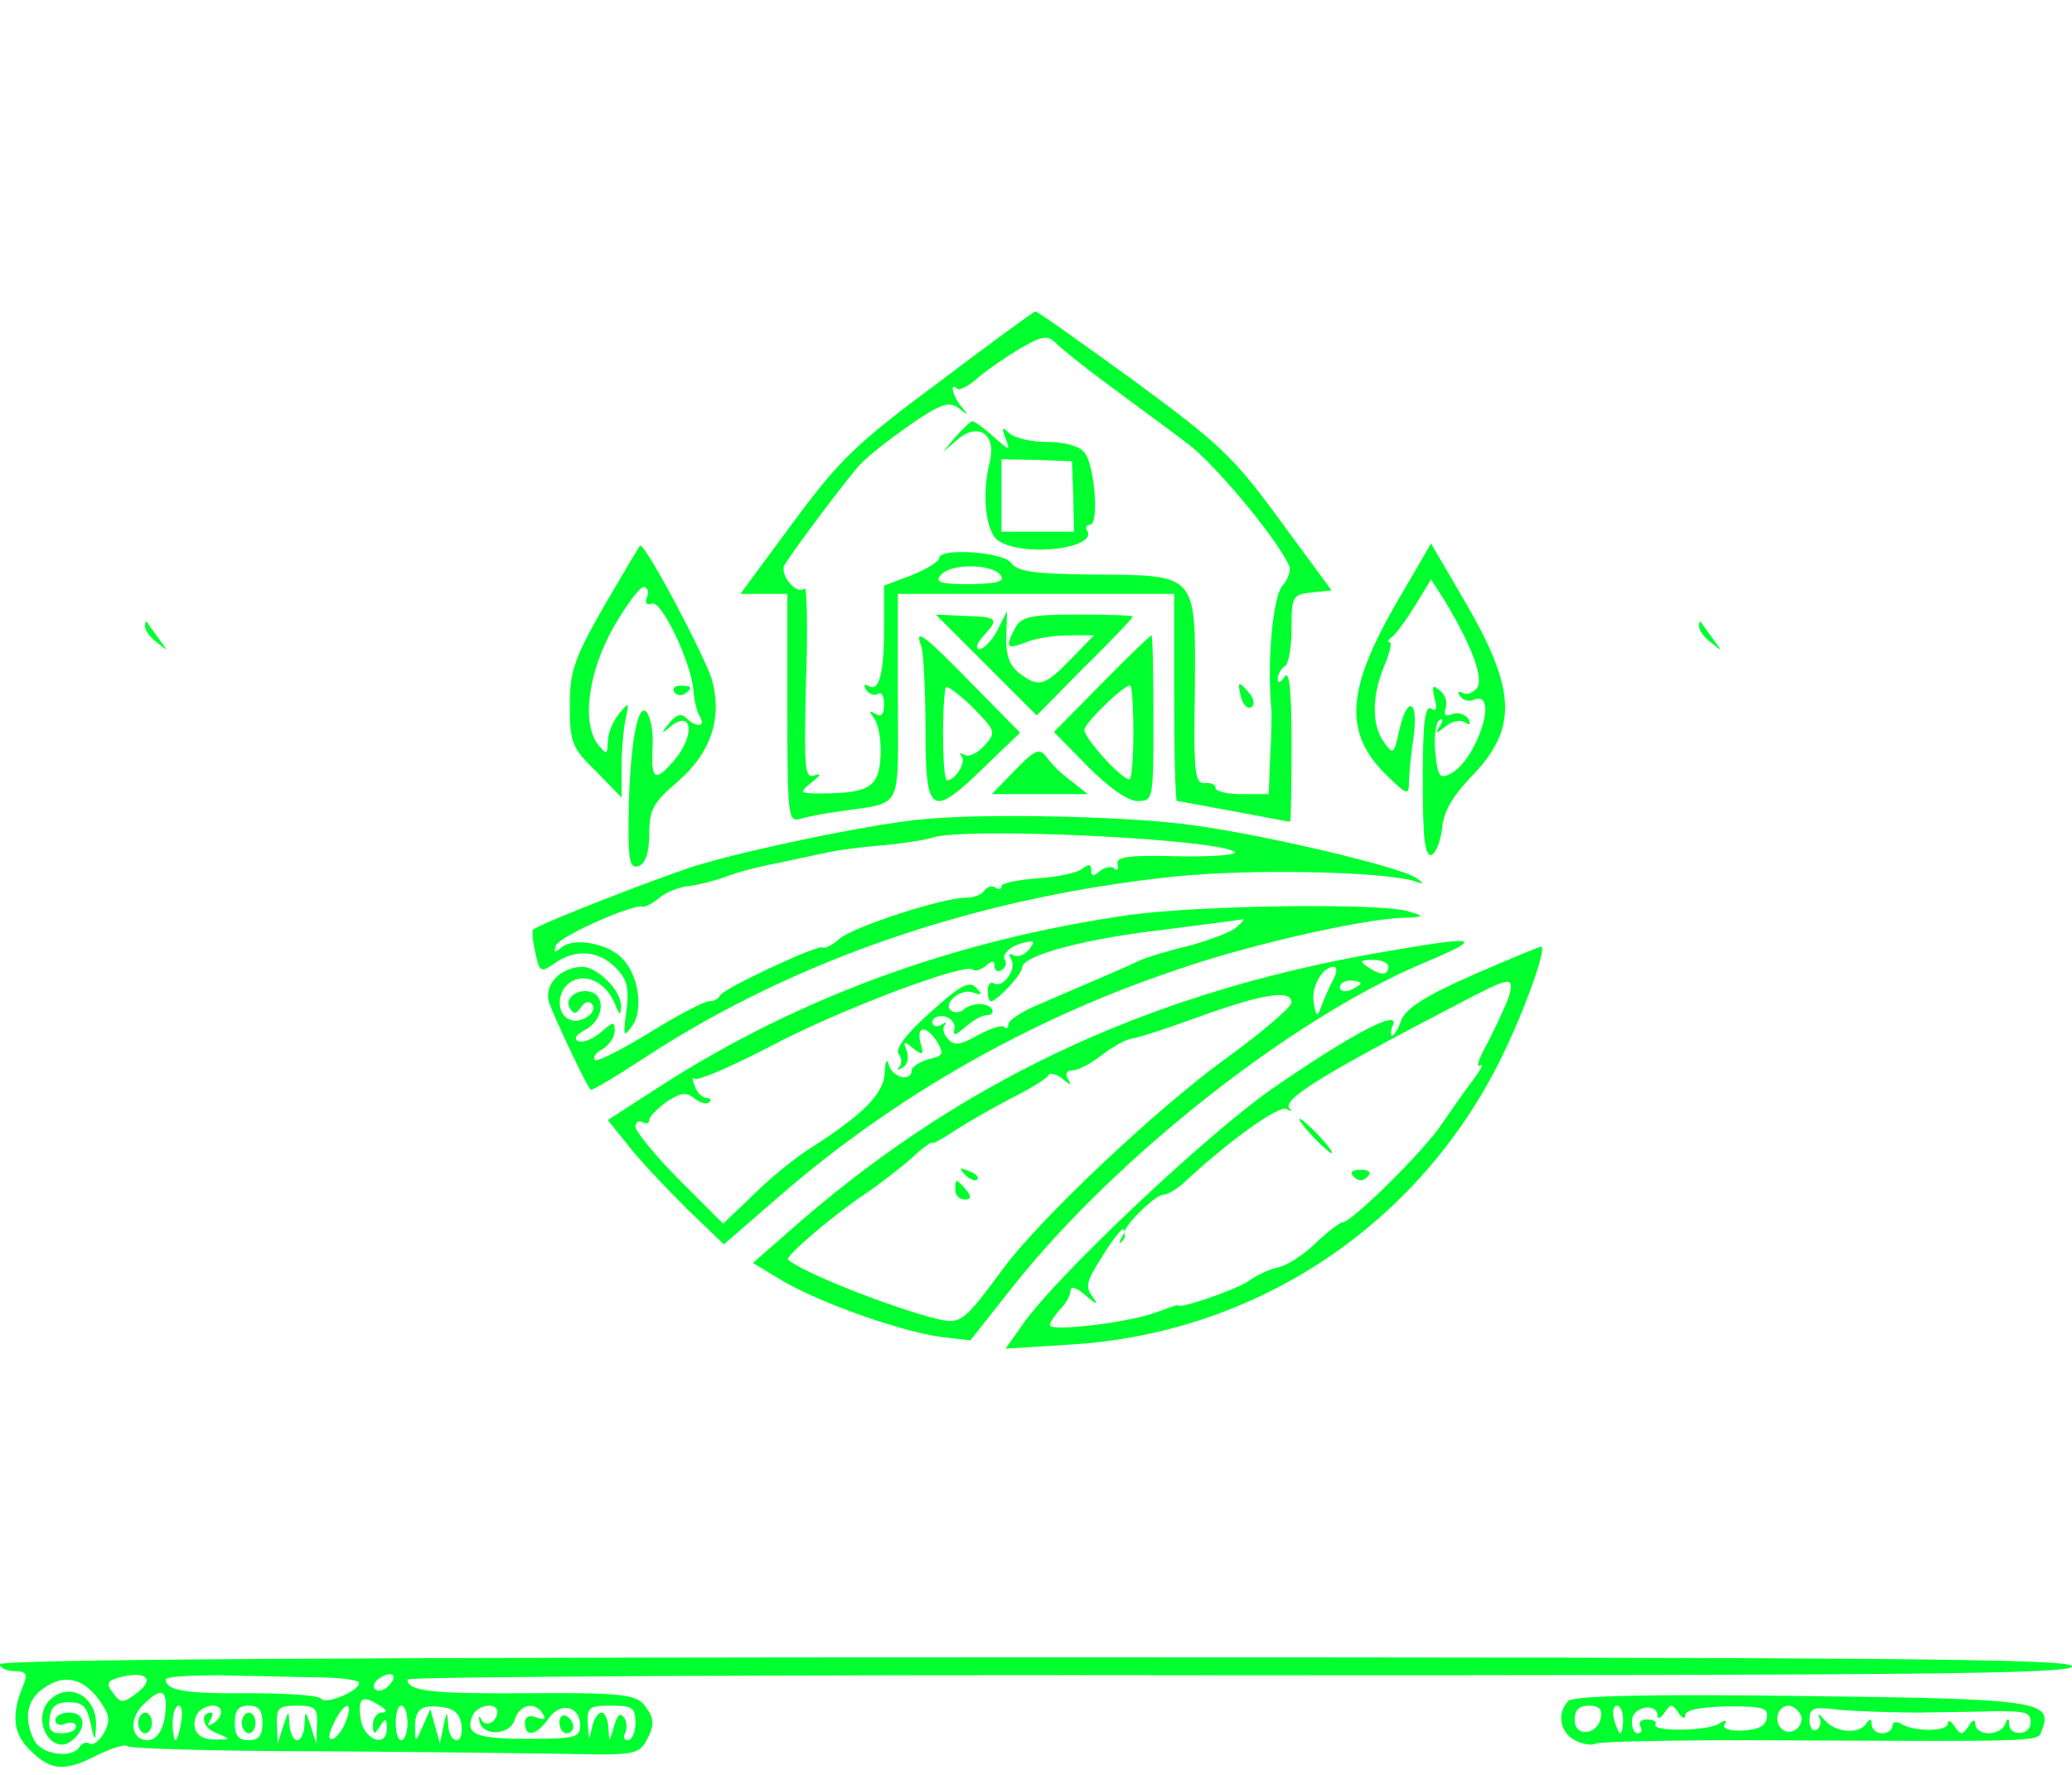  <svg version="1.0" xmlns="http://www.w3.org/2000/svg"  width="300pt" height="257pt" viewBox="0 0 300 257"  preserveAspectRatio="xMidYMid meet">  <g transform="translate(0,257) scale(0.1,-0.1)" fill="#00ff2e" stroke="none"> <path d="M1360 2017 c-120 -89 -144 -112 -212 -204 l-76 -103 34 0 34 0 0 -166 c0 -153 1 -165 18 -160 9 3 35 8 57 11 94 14 85 -3 85 165 l0 150 200 0 200 0 0 -150 c0 -82 2 -150 4 -150 2 0 40 -7 83 -15 43 -8 79 -15 81 -15 1 0 2 51 2 113 0 76 -3 107 -10 97 -6 -9 -10 -10 -10 -3 0 6 5 15 10 18 6 3 10 28 10 55 0 46 1 49 29 52 l29 3 -75 102 c-68 93 -88 111 -213 203 -76 55 -139 100 -141 99 -2 0 -65 -46 -139 -102z m239 0 c31 -23 61 -45 66 -49 6 -4 30 -22 54 -40 38 -28 127 -134 147 -176 4 -7 -1 -21 -9 -30 -14 -15 -23 -111 -16 -182 0 -8 0 -39 -2 -67 l-2 -53 -39 0 c-21 0 -38 4 -38 9 0 5 -7 8 -16 7 -14 -1 -16 16 -14 136 1 169 5 165 -150 166 -82 1 -107 4 -116 17 -12 16 -104 22 -104 7 0 -5 -18 -16 -40 -25 l-40 -15 0 -60 c0 -68 -7 -95 -23 -85 -6 3 -7 1 -3 -6 4 -6 12 -9 17 -6 5 4 9 -3 9 -15 0 -14 -4 -19 -12 -14 -10 6 -10 4 -2 -7 6 -8 10 -32 9 -53 -2 -45 -16 -54 -80 -55 -38 0 -39 0 -20 16 13 10 15 14 4 10 -14 -5 -15 10 -12 136 3 78 1 139 -2 135 -11 -11 -37 20 -29 34 16 26 90 124 109 145 11 12 44 38 73 58 45 31 56 34 70 24 14 -11 15 -11 5 1 -13 14 -19 39 -7 27 3 -3 17 4 30 16 14 12 42 31 62 43 32 18 39 19 51 7 8 -8 39 -33 70 -56z m-151 -279 c8 -10 -2 -13 -43 -14 -43 0 -52 3 -43 13 13 17 72 17 86 1z"/> <path d="M1384 1938 l-19 -23 22 19 c30 25 56 7 46 -33 -12 -47 -6 -104 14 -115 38 -23 143 -10 127 16 -3 4 -1 8 4 8 14 0 7 87 -8 105 -7 9 -29 15 -54 15 -23 0 -48 6 -55 13 -10 10 -11 8 -5 -8 7 -19 6 -18 -18 3 -13 12 -27 22 -30 22 -3 0 -13 -10 -24 -22z m170 -87 l1 -51 -52 0 -53 0 0 53 0 52 51 -1 51 -2 2 -51z"/> <path d="M1797 1560 c3 -11 9 -17 15 -14 5 3 4 12 -3 20 -16 19 -18 18 -12 -6z"/> <path d="M875 1693 c-44 -77 -50 -95 -50 -145 0 -53 3 -61 38 -95 l37 -38 0 45 c0 25 3 56 6 70 5 24 5 24 -10 6 -9 -11 -16 -29 -16 -40 -1 -20 -1 -20 -15 -3 -23 32 -13 105 24 170 18 31 37 57 43 57 5 0 8 -7 5 -14 -4 -9 -1 -13 7 -10 14 5 57 -86 60 -126 1 -14 5 -31 9 -37 10 -16 -5 -17 -19 -3 -8 8 -15 5 -25 -7 -13 -16 -12 -17 3 -4 31 23 34 -14 5 -49 -29 -34 -35 -31 -32 23 1 20 -4 42 -10 47 -14 11 -25 -68 -25 -171 0 -48 3 -57 15 -53 10 4 15 20 15 47 0 34 6 45 40 74 49 42 66 92 51 148 -9 32 -95 195 -104 195 -1 0 -24 -39 -52 -87z"/> <path d="M2026 1704 c-78 -133 -82 -196 -16 -259 27 -26 30 -27 30 -8 0 11 3 42 7 68 7 55 -11 57 -22 3 -7 -30 -8 -31 -21 -13 -18 24 -18 67 0 110 8 19 12 35 8 35 -4 0 -2 4 4 8 5 4 20 24 33 45 l23 38 21 -33 c39 -65 56 -112 45 -125 -6 -7 -15 -10 -21 -6 -6 3 -7 1 -3 -5 4 -6 13 -9 21 -5 36 13 3 -87 -34 -107 -17 -9 -19 -5 -23 31 -2 22 1 43 6 46 5 4 6 0 1 -8 -8 -12 -6 -12 8 -1 9 8 22 10 28 6 8 -5 9 -3 5 5 -5 7 -15 10 -23 7 -10 -4 -13 -2 -10 8 3 8 0 20 -8 26 -11 9 -12 7 -8 -11 4 -15 3 -20 -5 -15 -9 5 -12 -22 -12 -104 0 -85 3 -111 13 -108 6 3 13 20 15 39 2 23 15 46 42 74 68 70 66 125 -9 254 l-49 84 -46 -79z"/> <path d="M1428 1607 l73 -73 69 70 c39 38 70 71 70 73 0 2 -36 3 -80 3 -68 0 -81 -3 -90 -19 -15 -29 -13 -32 16 -21 14 6 42 10 62 10 l36 0 -34 -35 c-38 -39 -46 -41 -74 -20 -14 11 -20 26 -19 53 l1 37 -14 -28 c-8 -15 -20 -27 -26 -27 -6 0 -4 8 5 18 24 26 22 29 -25 30 l-43 2 73 -73z"/> <path d="M210 1663 c0 -6 8 -17 18 -24 16 -13 16 -13 2 6 -8 11 -16 22 -17 24 -2 2 -3 0 -3 -6z"/> <path d="M2460 1663 c0 -6 8 -17 18 -24 16 -13 16 -13 2 6 -8 11 -16 22 -17 24 -2 2 -3 0 -3 -6z"/> <path d="M1334 1634 c3 -9 6 -63 6 -120 0 -125 8 -130 86 -54 l51 49 -69 70 c-71 73 -85 83 -74 55z m91 -144 c-10 -11 -23 -17 -29 -13 -6 3 -8 3 -4 -2 8 -8 -9 -35 -21 -35 -6 0 -8 99 -2 134 0 5 17 -7 38 -27 35 -36 36 -37 18 -57z"/> <path d="M1595 1580 l-69 -70 49 -50 c31 -31 58 -50 72 -50 23 0 23 2 23 120 0 66 -1 120 -3 120 -1 0 -34 -31 -72 -70z m46 -70 c0 -34 -2 -64 -5 -68 -7 -6 -65 57 -66 71 0 10 61 69 67 64 2 -3 4 -33 4 -67z"/> <path d="M976 1568 c3 -5 10 -6 15 -3 13 9 11 12 -6 12 -8 0 -12 -4 -9 -9z"/> <path d="M1470 1455 l-34 -35 70 0 69 0 -24 19 c-14 10 -30 26 -36 35 -10 13 -16 11 -45 -19z"/> <path d="M1330 1383 c-78 -8 -253 -45 -327 -68 -63 -21 -217 -81 -231 -91 -2 -1 -1 -16 3 -33 6 -29 8 -30 28 -16 30 21 63 19 88 -6 17 -17 20 -29 16 -63 -5 -37 -4 -39 8 -22 17 22 10 74 -14 98 -20 22 -71 31 -88 16 -10 -8 -12 -8 -8 3 5 13 113 61 126 56 3 -1 14 5 24 13 9 8 29 16 44 17 14 2 37 8 51 13 14 6 48 15 75 20 28 6 61 13 75 16 14 3 50 8 80 10 30 3 62 8 70 11 48 16 418 -2 438 -21 4 -4 -34 -7 -83 -6 -72 2 -89 -1 -87 -11 2 -8 0 -11 -4 -7 -4 4 -13 3 -21 -3 -10 -9 -13 -8 -13 1 0 9 -4 9 -13 2 -7 -6 -36 -12 -65 -14 -28 -2 -52 -7 -52 -11 0 -5 -4 -6 -9 -2 -5 3 -12 1 -16 -5 -3 -5 -15 -10 -27 -10 -33 0 -162 -42 -182 -59 -10 -9 -21 -15 -25 -13 -8 4 -145 -60 -149 -70 -2 -5 -9 -8 -16 -8 -6 0 -45 -20 -85 -45 -41 -25 -76 -43 -80 -40 -3 4 2 11 12 16 9 6 17 17 17 26 0 14 -2 14 -19 -1 -11 -10 -26 -16 -33 -14 -8 3 -5 9 10 17 24 13 30 46 9 54 -19 7 -41 -8 -32 -23 6 -9 9 -9 16 1 4 7 11 10 15 6 12 -11 -13 -30 -30 -24 -22 8 -20 44 2 56 22 12 50 -3 62 -32 7 -18 9 -18 9 -4 1 22 -34 57 -56 57 -32 -1 -56 -26 -48 -52 7 -20 53 -118 60 -126 2 -2 38 20 81 48 216 141 483 232 768 261 110 11 298 7 344 -7 14 -5 15 -4 2 5 -25 16 -214 61 -323 76 -92 13 -307 18 -397 8z"/> <path d="M1635 1245 c-251 -36 -475 -118 -673 -244 l-82 -53 29 -36 c16 -21 54 -61 84 -91 l55 -53 83 72 c163 141 358 253 568 324 105 37 272 75 333 77 31 1 31 2 8 9 -39 13 -306 9 -405 -5z m155 -18 c-8 -7 -40 -19 -70 -27 -30 -7 -62 -17 -70 -21 -14 -7 -47 -21 -147 -64 -24 -10 -43 -23 -43 -28 0 -6 -3 -8 -6 -4 -3 3 -20 -2 -38 -12 -25 -14 -34 -16 -43 -6 -7 7 -9 16 -5 21 4 4 1 4 -5 0 -7 -4 -13 -2 -13 4 0 6 8 10 18 8 9 -2 16 -11 14 -18 -3 -11 1 -10 16 3 10 9 24 17 31 17 7 0 10 4 7 9 -7 10 -31 9 -42 -2 -4 -3 -11 -4 -16 -1 -15 9 12 33 30 27 14 -5 15 -3 5 7 -10 10 -23 3 -66 -36 -35 -31 -51 -53 -46 -60 5 -6 5 -15 1 -19 -4 -5 -2 -5 5 -1 7 4 9 14 6 24 -6 15 -4 15 9 4 14 -11 16 -10 11 7 -7 26 8 27 24 2 10 -17 9 -20 -13 -25 -13 -4 -24 -11 -24 -16 0 -17 -28 -11 -33 8 -3 10 -5 6 -6 -11 -1 -30 -30 -60 -105 -108 -23 -14 -61 -45 -85 -69 l-44 -42 -63 63 c-35 35 -63 70 -64 77 0 7 5 10 10 7 6 -3 10 -2 10 3 0 5 12 17 26 27 20 13 28 14 40 4 8 -6 17 -9 21 -5 3 3 2 6 -4 6 -6 0 -14 8 -17 17 -4 10 -4 14 0 11 3 -4 52 17 108 46 99 53 283 122 294 112 3 -3 11 -1 19 5 10 9 13 8 13 0 0 -7 5 -9 10 -6 6 4 8 10 5 15 -6 9 12 23 33 26 10 2 10 -1 1 -12 -6 -7 -16 -11 -22 -7 -6 3 -7 1 -3 -6 9 -14 -12 -43 -25 -35 -5 3 -9 -2 -9 -10 0 -9 2 -16 5 -16 8 0 45 39 45 49 0 17 88 41 200 54 63 8 117 15 120 16 2 0 -2 -5 -10 -12z"/> <path d="M1994 1190 c-340 -60 -612 -190 -856 -407 l-48 -42 45 -27 c56 -32 169 -72 227 -80 l43 -5 64 81 c148 185 400 384 591 465 93 39 83 41 -66 15z m16 -20 c0 -13 -11 -13 -30 0 -12 8 -11 10 8 10 12 0 22 -4 22 -10z m-79 -17 c-5 -10 -13 -27 -17 -38 -7 -19 -8 -19 -12 3 -4 23 13 52 29 52 5 0 5 -8 0 -17z m39 -7 c0 -2 -7 -6 -15 -10 -8 -3 -15 -1 -15 4 0 6 7 10 15 10 8 0 15 -2 15 -4z m-100 -28 c-1 -7 -44 -44 -98 -83 -99 -72 -265 -229 -318 -300 -59 -80 -63 -83 -97 -75 -65 16 -195 67 -216 86 -5 4 65 64 110 94 21 14 52 38 69 53 16 15 30 25 30 22 0 -2 15 6 33 18 18 12 55 33 82 47 28 14 52 29 53 33 2 4 11 2 20 -5 12 -10 14 -10 8 0 -4 7 -2 12 7 12 8 0 27 10 42 22 16 12 35 23 44 24 9 1 54 16 101 33 92 33 130 38 130 19z"/> <path d="M1397 869 c7 -7 15 -10 18 -7 3 3 -2 9 -12 12 -14 6 -15 5 -6 -5z"/> <path d="M1383 847 c0 -8 6 -14 14 -14 9 0 10 4 2 14 -6 7 -12 13 -14 13 -1 0 -2 -6 -2 -13z"/> <path d="M2132 1158 c-68 -30 -96 -48 -103 -65 -4 -12 -11 -23 -13 -23 -3 0 -3 7 1 16 9 23 -60 -13 -177 -94 -93 -65 -313 -272 -360 -341 l-24 -34 95 6 c261 16 492 165 614 398 37 70 77 180 66 178 -3 0 -48 -19 -99 -41z m53 -30 c-4 -13 -18 -42 -30 -66 -13 -23 -19 -39 -12 -35 6 4 1 -6 -11 -22 -13 -17 -33 -46 -46 -65 -26 -38 -129 -140 -142 -140 -4 0 -22 -14 -39 -30 -17 -17 -41 -32 -53 -35 -12 -2 -32 -11 -44 -20 -19 -13 -103 -42 -103 -35 0 1 -13 -4 -30 -10 -38 -15 -155 -29 -155 -19 0 4 7 14 15 23 8 8 15 20 15 27 0 7 8 5 22 -7 16 -14 19 -14 10 -2 -11 14 -9 23 13 57 14 23 28 41 31 41 3 0 2 -6 -2 -12 -4 -7 -4 -10 0 -6 4 3 6 9 4 11 -5 8 44 57 57 57 6 0 21 9 32 20 65 60 135 110 146 104 7 -4 9 -3 4 1 -11 13 48 49 246 152 74 39 80 40 72 11z"/> <path d="M1900 925 c13 -14 26 -25 28 -25 3 0 -5 11 -18 25 -13 14 -26 25 -28 25 -3 0 5 -11 18 -25z"/> <path d="M1960 866 c7 -7 13 -7 20 0 6 6 3 10 -10 10 -13 0 -16 -4 -10 -10z"/> <path d="M0 160 c0 -5 9 -10 21 -10 16 0 19 -4 14 -17 -19 -45 -17 -72 8 -97 31 -31 51 -32 99 -7 21 10 40 16 43 12 4 -3 129 -7 278 -7 150 -1 314 -3 366 -4 83 -2 95 0 105 16 15 26 14 36 -2 56 -12 14 -35 17 -166 16 -142 -1 -176 3 -176 20 0 4 542 7 1205 6 988 0 1205 2 1205 13 0 11 -269 13 -1500 13 -993 0 -1500 -3 -1500 -10z m199 -41 c-21 -16 -24 -16 -35 -1 -11 14 -9 18 9 23 38 10 52 -2 26 -22z m259 22 c34 0 62 -4 62 -8 0 -12 -49 -32 -55 -23 -3 5 -49 8 -104 8 -92 -1 -121 4 -121 20 0 4 35 6 78 6 42 -1 105 -2 140 -3z m104 -13 c-6 -6 -15 -8 -19 -4 -4 4 -1 11 7 16 19 12 27 3 12 -12z m-419 -19 c16 -22 17 -30 8 -48 -7 -12 -16 -19 -21 -16 -5 3 -11 1 -15 -5 -11 -17 -54 -11 -65 9 -16 31 -12 59 13 76 29 21 56 16 80 -16z m97 -8 c0 -30 -11 -51 -26 -51 -24 0 -28 29 -8 50 24 24 34 25 34 1z m310 -1 c10 -6 11 -10 3 -10 -7 0 -13 -8 -13 -17 0 -15 2 -16 10 -3 8 13 10 12 10 -3 0 -30 -35 -16 -38 16 -4 29 3 33 28 17z m-288 -25 c-2 -14 -6 -25 -8 -25 -2 0 -4 11 -4 25 0 14 4 25 9 25 4 0 6 -11 3 -25z m58 16 c0 -6 -5 -13 -12 -17 -7 -4 -8 -3 -4 4 4 7 5 12 2 12 -17 0 -13 -22 6 -29 23 -10 23 -10 1 -10 -25 -1 -37 13 -29 34 6 16 36 21 36 6z m60 -16 c0 -18 -5 -25 -20 -25 -15 0 -20 7 -20 25 0 18 5 25 20 25 15 0 20 -7 20 -25z m79 -2 l-1 -28 -8 25 c-8 24 -8 24 -9 3 -1 -13 -5 -23 -11 -23 -5 0 -10 10 -11 23 -1 21 -1 21 -9 -3 l-8 -25 -1 28 c-1 24 3 27 29 27 26 0 30 -3 29 -27z m42 5 c-4 -12 -13 -24 -19 -26 -7 -2 -7 5 1 22 15 32 30 35 18 4z m89 -3 c0 -14 -4 -25 -9 -25 -5 0 -8 11 -8 25 0 14 3 25 8 25 5 0 9 -11 9 -25z m78 -2 c2 -13 -1 -23 -7 -23 -6 0 -12 10 -12 23 -2 20 -2 20 -7 -3 l-5 -25 -7 25 -7 25 -11 -25 c-10 -23 -11 -23 -11 -4 -1 28 8 36 39 32 17 -2 26 -10 28 -25z m52 18 c0 -15 -18 -23 -23 -11 -3 6 -4 5 -3 -2 4 -23 44 -21 51 1 7 23 30 28 41 9 5 -8 2 -9 -9 -5 -11 4 -17 1 -17 -8 0 -22 17 -18 34 6 17 25 46 19 46 -10 0 -17 -8 -19 -75 -19 -75 0 -92 6 -81 33 6 16 36 21 36 6z m200 -16 c0 -14 -5 -25 -11 -25 -5 0 -7 4 -4 10 3 6 3 16 -1 22 -6 9 -10 5 -15 -12 -7 -24 -7 -24 -8 -2 -1 12 -5 22 -10 22 -5 0 -12 -10 -14 -22 -4 -20 -4 -19 -6 5 -1 25 2 27 34 27 31 0 35 -3 35 -25z"/> <path d="M72 108 c-28 -28 3 -83 33 -58 21 18 19 40 -5 40 -11 0 -20 -5 -20 -11 0 -6 7 -9 15 -5 8 3 15 1 15 -4 0 -6 -9 -10 -21 -10 -15 0 -20 5 -17 23 2 16 10 22 28 22 19 0 26 -6 31 -30 6 -28 7 -28 8 -4 2 42 -39 65 -67 37z"/> <path d="M200 75 c0 -8 5 -15 10 -15 6 0 10 7 10 15 0 8 -4 15 -10 15 -5 0 -10 -7 -10 -15z"/> <path d="M350 75 c0 -8 5 -15 10 -15 6 0 10 7 10 15 0 8 -4 15 -10 15 -5 0 -10 -7 -10 -15z"/> <path d="M810 76 c0 -9 5 -16 10 -16 6 0 10 4 10 9 0 6 -4 13 -10 16 -5 3 -10 -1 -10 -9z"/> <path d="M2271 107 c-17 -17 -13 -45 9 -57 11 -6 25 -8 30 -5 5 3 107 5 227 5 441 -2 412 -3 420 16 15 41 -8 44 -349 48 -227 3 -330 0 -337 -7z m47 -24 c-5 -26 -38 -29 -38 -4 0 15 6 21 21 21 14 0 19 -5 17 -17z m32 -3 c0 -11 -2 -20 -4 -20 -2 0 -6 9 -9 20 -3 11 -1 20 4 20 5 0 9 -9 9 -20z m50 5 c0 -5 5 -3 10 5 9 13 11 13 20 0 5 -8 10 -10 10 -4 0 8 22 12 61 13 52 0 60 -2 57 -17 -2 -12 -13 -17 -35 -18 -19 -1 -30 3 -26 9 4 6 1 7 -8 1 -17 -11 -99 -12 -92 -1 2 4 -3 7 -12 7 -9 0 -13 -4 -10 -10 3 -5 2 -10 -4 -10 -5 0 -9 9 -8 19 1 20 37 26 37 6z m206 4 c10 -17 -13 -36 -27 -22 -12 12 -4 33 11 33 5 0 12 -5 16 -11z m174 1 c41 1 89 1 105 2 49 0 55 -1 55 -17 0 -18 -30 -20 -31 -2 0 10 -2 10 -6 0 -2 -7 -13 -13 -24 -13 -10 0 -19 6 -19 13 0 8 -4 7 -10 -3 -9 -13 -11 -13 -20 0 -5 8 -10 10 -10 4 0 -12 -49 -12 -68 0 -7 4 -12 2 -12 -3 0 -6 -7 -11 -15 -11 -8 0 -15 6 -15 13 0 8 -3 9 -8 1 -10 -16 -45 -13 -60 5 -8 9 -11 11 -8 4 4 -6 2 -14 -4 -18 -5 -3 -10 3 -10 14 0 18 5 20 43 15 23 -2 76 -4 117 -4z"/> </g> </svg> 